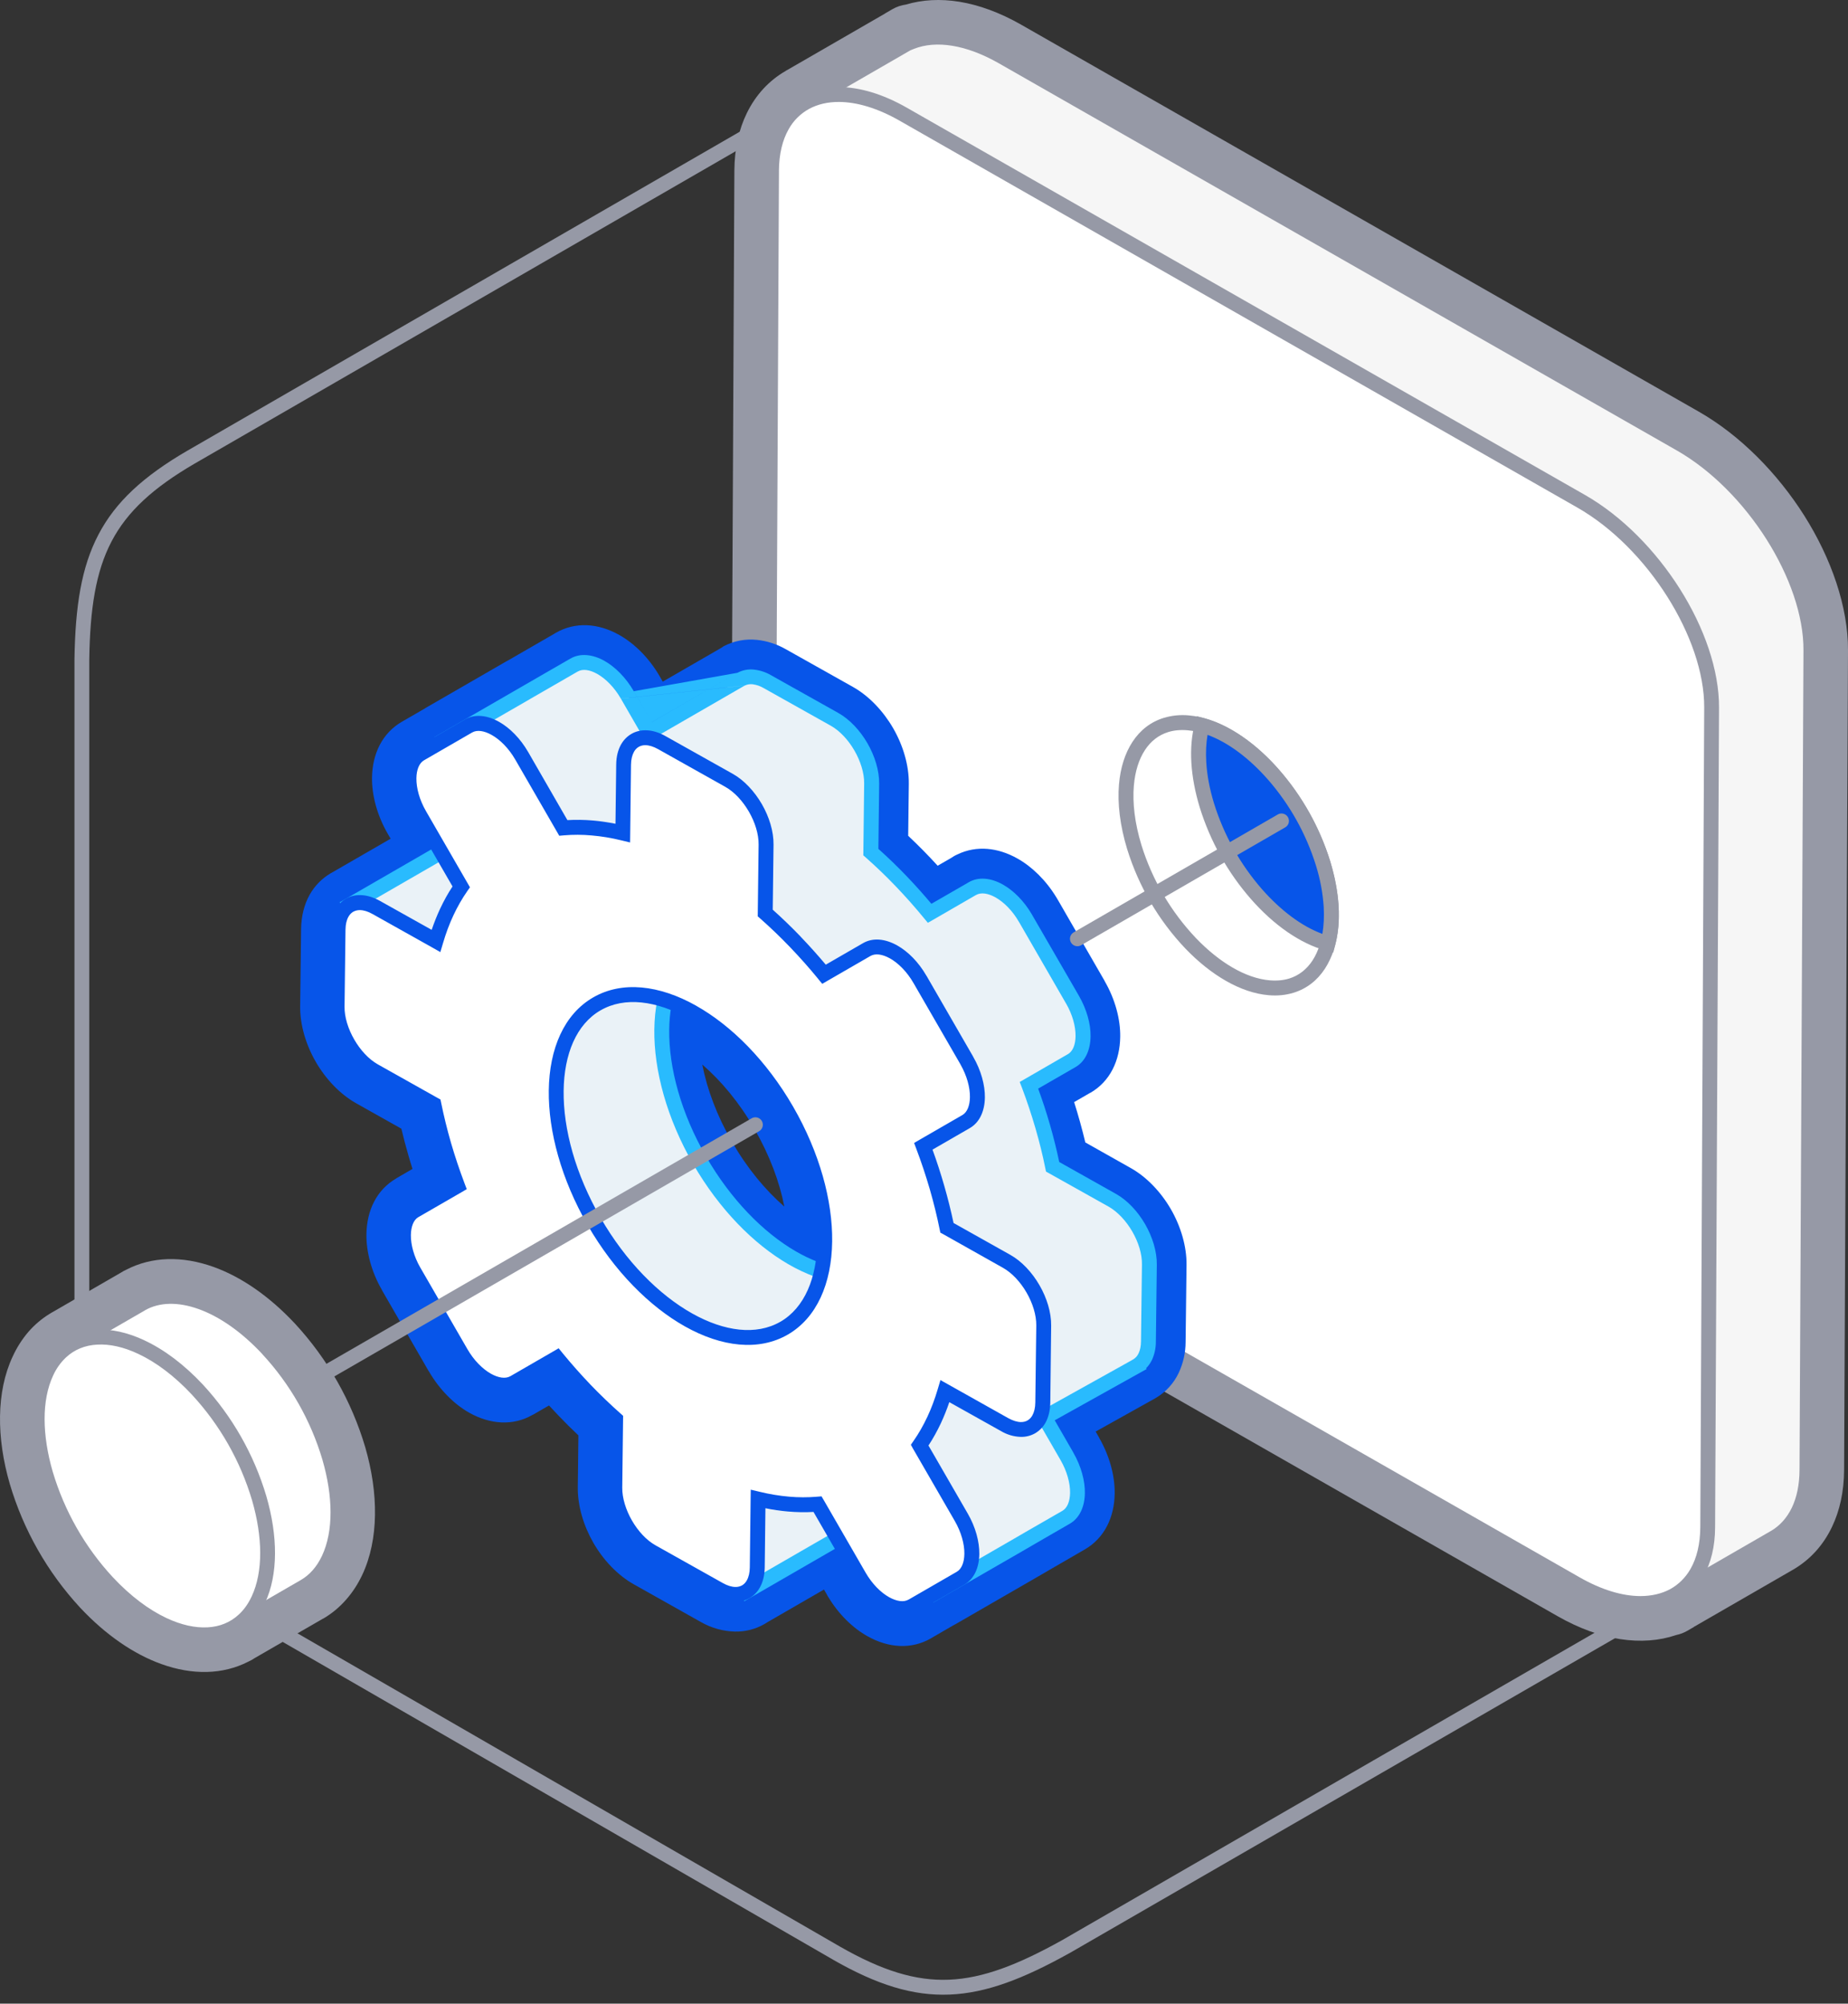 <svg width="95" height="103" viewBox="0 0 95 103" fill="none" xmlns="http://www.w3.org/2000/svg">
<rect x="0" y="0" width="95" height="103" fill="#333333" stroke="none"/>
<path fill-rule="evenodd" clip-rule="evenodd" d="M41.382 5.276L46.421 2.367L46.457 2.347L46.832 2.129L46.85 2.157C48.069 1.673 49.724 1.888 51.538 2.924L86.385 22.822C90.093 24.938 93.111 29.71 93.094 33.428L92.893 75.563C92.884 77.242 92.258 78.428 91.231 79.034L91.225 79.037L91.216 79.04L86.115 81.987L85.781 82.179L85.768 82.161C84.541 82.679 82.857 82.478 81.011 81.421L46.165 61.52C42.457 59.406 39.44 54.632 39.457 50.915L39.658 8.781C39.667 7.068 40.319 5.868 41.382 5.276Z" fill="white"/>
<path fill-rule="evenodd" clip-rule="evenodd" d="M40.393 3.641L40.402 3.636C40.436 3.615 40.471 3.597 40.506 3.578L45.47 0.712L45.497 0.695V0.692L45.872 0.474C46.095 0.347 46.334 0.266 46.575 0.234C47.411 -0.016 48.339 -0.069 49.324 0.091C50.321 0.255 51.388 0.639 52.479 1.26L87.327 21.16C89.459 22.376 91.378 24.334 92.752 26.506C94.147 28.716 95.011 31.205 95 33.435L94.799 75.57C94.793 76.684 94.574 77.664 94.178 78.49C93.724 79.444 93.046 80.179 92.195 80.68L92.189 80.683L92.179 80.69C92.158 80.701 92.137 80.712 92.115 80.726L87.07 83.636L87.074 83.639L86.739 83.834C86.556 83.939 86.363 84.01 86.166 84.051C85.303 84.346 84.329 84.421 83.287 84.261C82.267 84.103 81.177 83.713 80.072 83.083L45.222 63.186C43.092 61.97 41.172 60.013 39.797 57.839C38.4 55.629 37.538 53.142 37.551 50.91L37.752 8.778C37.757 7.639 37.985 6.643 38.396 5.807C38.861 4.861 39.544 4.133 40.396 3.643L40.393 3.641ZM47.37 4.022L42.42 6.881C42.384 6.905 42.347 6.927 42.311 6.949C42.108 7.061 41.942 7.241 41.822 7.483C41.661 7.812 41.57 8.25 41.568 8.789L41.366 50.924C41.359 52.409 41.996 54.166 43.031 55.801C44.088 57.474 45.533 58.963 47.108 59.86L81.955 79.758C82.66 80.16 83.304 80.397 83.87 80.486C84.332 80.557 84.723 80.525 85.02 80.397L85.022 80.4L85.061 80.382L85.159 80.327L85.161 80.33L85.165 80.326L90.206 77.415L90.251 77.387H90.259L90.268 77.378C90.477 77.251 90.641 77.063 90.739 76.839C90.896 76.514 90.983 76.084 90.986 75.552L91.187 33.417C91.196 31.932 90.556 30.175 89.523 28.538C88.466 26.867 87.02 25.378 85.447 24.479L50.594 4.586C49.907 4.193 49.273 3.956 48.711 3.864C48.278 3.794 47.911 3.81 47.621 3.907C47.576 3.928 47.53 3.947 47.483 3.962L47.417 4.001V3.998L47.41 4.002L47.374 4.021L47.37 4.022Z" fill="#9699A6"/>
<path fill-rule="evenodd" clip-rule="evenodd" d="M44.566 47.967L44.742 11.092L41.383 5.276L46.421 2.367L46.458 2.347L46.832 2.129L46.85 2.157C48.069 1.673 49.724 1.888 51.537 2.924L86.387 22.822C90.095 24.938 93.113 29.71 93.096 33.428L92.895 75.563C92.886 77.242 92.26 78.428 91.233 79.034L91.228 79.037L91.218 79.04L85.784 82.178L82.427 76.361L51.273 58.574C47.565 56.459 44.548 51.685 44.566 47.968V47.967Z" fill="#F6F6F6"/>
<path fill-rule="evenodd" clip-rule="evenodd" d="M44.181 47.966L44.357 11.194L41.051 5.468L40.859 5.136L41.192 4.947L46.23 2.039L46.267 2.018L46.641 1.8L46.975 1.609L47.025 1.697C47.637 1.516 48.331 1.481 49.08 1.603C49.904 1.738 50.799 2.063 51.728 2.593L86.573 22.488C88.482 23.578 90.212 25.348 91.459 27.321C92.712 29.3 93.484 31.497 93.475 33.429L93.272 75.564C93.269 76.446 93.102 77.208 92.803 77.831C92.576 78.317 92.242 78.746 91.826 79.084L91.853 79.11L91.426 79.361L91.419 79.367L91.414 79.369L91.405 79.373L85.971 82.51L85.642 82.702L85.45 82.37L82.144 76.644L51.081 58.908C49.173 57.819 47.443 56.047 46.196 54.077C44.944 52.095 44.172 49.9 44.181 47.967V47.966ZM45.122 11.094L44.945 47.969C44.936 49.754 45.664 51.802 46.845 53.668C48.028 55.54 49.661 57.216 51.461 58.242L82.612 76.028L82.751 76.171L85.918 81.656L91.023 78.709H91.025L91.034 78.703H91.037C91.494 78.434 91.859 78.031 92.115 77.501C92.365 76.977 92.505 76.326 92.508 75.561L92.711 33.427C92.72 31.644 91.992 29.595 90.813 27.729C89.629 25.857 87.994 24.181 86.197 23.155L51.348 3.254C50.499 2.77 49.691 2.473 48.955 2.353C48.212 2.232 47.546 2.289 46.988 2.511L46.806 2.584L46.647 2.675L46.61 2.695V2.697L41.903 5.414L45.069 10.897L45.124 11.092L45.122 11.094Z" fill="#9699A6"/>
<path fill-rule="evenodd" clip-rule="evenodd" d="M39.457 50.916L39.658 8.781C39.676 5.064 42.724 3.754 46.432 5.871L81.28 25.768C84.988 27.885 88.005 32.658 87.988 36.376L87.787 78.51C87.769 82.225 84.721 83.536 81.013 81.421L46.165 61.52C42.457 59.406 39.44 54.633 39.457 50.916Z" fill="white"/>
<path fill-rule="evenodd" clip-rule="evenodd" d="M39.078 50.914L39.279 8.78C39.285 7.775 39.498 6.929 39.882 6.259C40.196 5.696 40.663 5.232 41.23 4.923C41.781 4.625 42.424 4.473 43.139 4.476C44.18 4.481 45.371 4.824 46.623 5.54L81.469 25.438C83.378 26.526 85.107 28.296 86.355 30.269C87.608 32.249 88.379 34.445 88.37 36.379L88.168 78.511C88.165 79.515 87.949 80.362 87.569 81.029C87.256 81.594 86.788 82.057 86.221 82.366C85.669 82.663 85.024 82.817 84.312 82.815C83.271 82.808 82.079 82.468 80.827 81.75L45.981 61.855C44.073 60.768 42.343 58.996 41.096 57.024C39.844 55.045 39.071 52.848 39.08 50.914H39.078ZM40.044 8.783L39.843 50.917C39.834 52.699 40.561 54.747 41.74 56.613C42.925 58.485 44.558 60.161 46.357 61.188L81.205 81.085C82.34 81.734 83.401 82.044 84.316 82.049C84.896 82.049 85.415 81.93 85.856 81.693C86.288 81.455 86.645 81.105 86.905 80.651C87.224 80.093 87.402 79.373 87.407 78.505L87.608 36.371C87.617 34.587 86.889 32.537 85.71 30.672C84.526 28.8 82.892 27.125 81.094 26.097L46.245 6.204C45.109 5.556 44.047 5.245 43.134 5.241C42.554 5.237 42.033 5.36 41.594 5.597C41.154 5.838 40.79 6.198 40.546 6.636C40.226 7.196 40.047 7.915 40.043 8.783L40.044 8.783Z" fill="#9699A6"/>
<path fill-rule="evenodd" clip-rule="evenodd" d="M83.602 83.879L71.001 91.153L54.995 100.395L54.988 100.398C52.611 101.722 50.714 102.454 48.827 102.533C46.931 102.613 45.079 102.033 42.807 100.731V100.729L26.22 91.153L10.211 81.91L10.207 81.908C7.871 80.513 6.288 79.234 5.277 77.643C4.26 76.041 3.836 74.147 3.828 71.524V33.883C3.871 31.163 4.184 29.152 5.061 27.481C5.94 25.799 7.369 24.486 9.633 23.167H9.635L26.219 13.59L38.238 6.65L38.62 7.312L26.601 14.252L10.013 23.828C7.878 25.07 6.54 26.292 5.734 27.834C4.921 29.387 4.629 31.292 4.589 33.895V71.526C4.598 73.992 4.988 75.76 5.922 77.234C6.859 78.71 8.362 79.919 10.592 81.25L26.598 90.492L43.182 100.068C45.328 101.295 47.054 101.842 48.793 101.769C50.541 101.696 52.337 100.998 54.607 99.733L70.613 90.49L83.216 83.217L83.6 83.881L83.602 83.879Z" fill="#9699A6"/>
<path fill-rule="evenodd" clip-rule="evenodd" d="M38.105 34.908L38.041 34.944L33.359 37.648L32.249 35.726C31.507 34.44 30.274 33.749 29.511 34.189L28.275 34.903L27.038 35.616L22.846 38.036L26.509 44.491L24.772 43.515C24.239 43.217 23.753 43.196 23.397 43.4L17.969 46.533L25.019 60.268L31.016 69.958L38.397 81.787L43.772 78.687C44.128 78.481 44.353 78.047 44.36 77.436L44.402 73.922L48.141 81.843L52.333 79.425L53.04 79.016L54.805 77.996C55.569 77.558 55.587 76.142 54.843 74.857L53.693 72.863L58.432 70.221C58.795 70.017 59.026 69.582 59.032 68.965L59.081 65.007C59.099 63.786 58.237 62.298 57.172 61.701L54.107 59.98C53.814 58.553 53.408 57.152 52.893 55.789L55.089 54.52C55.851 54.082 55.868 52.666 55.126 51.381L52.72 47.213C51.977 45.927 50.746 45.236 49.98 45.677L47.785 46.946C46.864 45.817 45.853 44.764 44.762 43.797L44.806 40.281C44.821 39.06 43.962 37.573 42.897 36.975L39.448 35.038C38.927 34.75 38.455 34.721 38.102 34.906L38.105 34.908ZM36.108 48.472L45.752 63.746L45.554 65.237C42.812 66.614 38.573 64.169 35.974 59.664C33.316 55.059 33.375 50.05 36.108 48.472Z" fill="#F6F6F6"/>
<path fill-rule="evenodd" clip-rule="evenodd" d="M37.157 33.247L37.188 33.229V33.232L37.215 33.214C37.739 32.941 38.331 32.83 38.918 32.894C39.435 32.949 39.935 33.111 40.387 33.369L43.837 35.307C44.675 35.776 45.408 36.558 45.916 37.437C46.423 38.316 46.732 39.342 46.719 40.305L46.687 42.965C47.212 43.459 47.718 43.972 48.203 44.504L48.879 44.114C48.989 44.037 49.11 43.968 49.239 43.913C50.202 43.454 51.294 43.566 52.298 44.13C53.041 44.545 53.762 45.241 54.301 46.125L54.319 46.153V46.154L54.378 46.255L54.381 46.258L56.786 50.426H56.782L56.786 50.433C57.332 51.377 57.599 52.402 57.587 53.292C57.572 54.534 57.057 55.597 56.053 56.178L56.051 56.174L56.044 56.178L55.218 56.655C55.434 57.339 55.626 58.031 55.793 58.728L58.113 60.036C58.95 60.502 59.684 61.283 60.193 62.164C60.699 63.042 61.008 64.07 60.996 65.033L60.948 68.99C60.947 69.533 60.828 70.07 60.599 70.563C60.345 71.108 59.932 71.562 59.413 71.866L59.365 71.894L56.324 73.591L56.502 73.901L56.499 73.903L56.502 73.908C57.047 74.853 57.313 75.878 57.303 76.769C57.287 78.008 56.772 79.07 55.76 79.655L54.101 80.614C54.069 80.636 54.035 80.655 54.001 80.673L53.294 81.084L49.135 83.484C49.089 83.511 49.04 83.539 48.99 83.562L47.864 84.215L47.865 84.216C46.852 84.804 45.674 84.719 44.593 84.111C43.844 83.693 43.115 82.988 42.575 82.089V82.092L42.557 82.06L42.515 81.987H42.516L42.514 81.98L42.358 81.712L39.47 83.38C39.449 83.393 39.429 83.404 39.409 83.419C39.374 83.441 39.339 83.463 39.303 83.483C38.841 83.749 38.314 83.884 37.781 83.873C37.167 83.857 36.567 83.689 36.034 83.384L32.584 81.445C31.747 80.975 31.013 80.194 30.506 79.315C29.999 78.435 29.69 77.41 29.703 76.447L29.734 73.787C29.389 73.462 29.052 73.129 28.725 72.785C28.555 72.609 28.388 72.431 28.223 72.25L27.395 72.728H27.386C26.376 73.312 25.201 73.227 24.122 72.623C23.351 72.187 22.597 71.444 22.046 70.493L22.043 70.495L19.698 66.431L19.689 66.415L19.637 66.326L19.639 66.324L19.637 66.318C19.091 65.375 18.826 64.347 18.837 63.457C18.852 62.22 19.366 61.158 20.373 60.578L20.371 60.574L21.205 60.09C21.131 59.857 21.06 59.624 20.993 59.387C20.861 58.935 20.741 58.479 20.633 58.021L18.311 56.716C17.475 56.247 16.741 55.465 16.234 54.587C15.727 53.707 15.417 52.68 15.43 51.717L15.478 47.76C15.487 47.082 15.644 46.487 15.916 46C16.175 45.539 16.537 45.169 16.983 44.902L16.996 44.893L17.017 44.881V44.88C17.058 44.856 17.099 44.834 17.145 44.81L20.081 43.115L19.923 42.843C19.38 41.899 19.114 40.874 19.124 39.983C19.14 38.744 19.656 37.681 20.668 37.097L21.8 36.445C21.83 36.423 21.864 36.404 21.897 36.383L26.089 33.963L26.091 33.967L26.096 33.963L27.334 33.249L28.467 32.595L28.564 32.535C29.577 31.951 30.754 32.033 31.833 32.641C32.612 33.077 33.366 33.821 33.912 34.764L33.914 34.769L34.07 35.04L37.001 33.349C37.054 33.314 37.107 33.281 37.162 33.25L37.157 33.247ZM27.654 68.157L24.293 62.723L22.666 63.663C22.693 63.852 22.766 64.072 22.885 64.303V64.3L22.945 64.405L25.351 68.571V68.579C25.504 68.843 25.684 69.053 25.862 69.191L27.655 68.156L27.654 68.157ZM40.887 51.296C40.184 50.438 39.428 49.627 38.622 48.865L46.038 60.609C45.926 60.279 45.807 59.943 45.678 59.6L45.106 58.081L46.509 57.268L48.328 56.22C48.301 56.029 48.228 55.812 48.109 55.581L48.049 55.477L45.643 51.31V51.303C45.514 51.068 45.34 50.861 45.132 50.693L43.321 51.738L41.915 52.548L40.887 51.294V51.296ZM37.429 47.089L37.431 46.912L37.473 43.396C37.476 43.138 37.364 42.812 37.178 42.49C36.993 42.173 36.765 41.91 36.536 41.783L33.957 40.335L33.926 42.847L33.896 45.246L31.567 44.682C31.145 44.581 30.716 44.511 30.283 44.475C29.895 44.44 29.505 44.439 29.117 44.471L28.423 44.531C28.416 44.856 28.327 45.175 28.163 45.456C27.998 45.737 27.765 45.972 27.485 46.138C27.205 46.303 26.887 46.395 26.561 46.403C26.235 46.412 25.913 46.337 25.625 46.185L25.278 46.685C25.055 47.004 24.862 47.341 24.699 47.693C24.517 48.087 24.366 48.494 24.246 48.911L23.567 51.216L22.094 50.389L26.679 59.319L27.446 60.561C26.921 58.99 26.668 57.447 26.685 56.046C26.719 53.352 27.735 51.109 29.73 49.955L29.727 49.953C30.709 49.386 31.8 49.156 32.933 49.225C33.442 48.211 34.184 47.383 35.165 46.818C35.521 46.613 35.934 46.529 36.342 46.577C36.75 46.626 37.132 46.805 37.43 47.089H37.429ZM37.077 76.057L37.095 74.636L39.424 75.2C39.837 75.297 40.264 75.368 40.707 75.407C41.109 75.444 41.499 75.444 41.876 75.411L42.477 75.359L42.495 73.9C42.502 73.393 42.709 72.91 43.071 72.556C43.434 72.202 43.922 72.006 44.429 72.011C45.063 72.021 45.623 72.335 45.963 72.817C46.082 72.616 46.193 72.409 46.296 72.187C46.47 71.822 46.621 71.413 46.75 70.972L47.428 68.667L49.521 69.841L51.716 71.074L51.752 68.121C51.754 67.862 51.643 67.535 51.456 67.214C51.274 66.896 51.045 66.634 50.817 66.506L47.751 64.786L47.565 64.68L47.457 65.484C47.366 66.173 46.918 66.729 46.325 66.99C45.443 67.409 44.485 67.579 43.494 67.52C42.988 68.532 42.246 69.359 41.268 69.926L41.271 69.929C39.273 71.084 36.819 70.843 34.467 69.523C33.51 68.984 32.558 68.258 31.661 67.368L32.64 68.95L32.643 68.948L37.08 76.054L37.077 76.057ZM42.271 47.1C42.439 47.273 42.606 47.454 42.773 47.637L43.601 47.159H43.611C44.058 46.899 44.566 46.762 45.084 46.764L44.944 46.616C44.483 46.135 44.003 45.672 43.505 45.23C43.298 45.048 43.133 44.823 43.022 44.571C42.911 44.319 42.856 44.046 42.861 43.771L42.905 40.261C42.907 40.004 42.795 39.677 42.61 39.355C42.425 39.037 42.197 38.775 41.968 38.648L38.663 36.794L37.092 37.7L38.412 38.441C39.248 38.909 39.983 39.692 40.489 40.569C40.996 41.448 41.305 42.475 41.293 43.437L41.261 46.097C41.608 46.424 41.946 46.756 42.271 47.098V47.1ZM48.501 48.721C48.661 48.931 48.812 49.155 48.949 49.393H48.952L51.299 53.457L51.308 53.475L51.36 53.562L51.358 53.564L51.36 53.569C51.497 53.807 51.616 54.047 51.718 54.291C51.819 54.211 51.928 54.14 52.047 54.081L53.759 53.094C53.714 52.829 53.62 52.574 53.482 52.344L53.479 52.346L51.132 48.282C51.091 48.221 51.053 48.157 51.02 48.09C50.898 47.888 50.742 47.708 50.558 47.559L48.744 48.609C48.666 48.652 48.585 48.691 48.504 48.724L48.501 48.721ZM51.703 58.223C51.445 58.675 51.072 59.049 50.622 59.308V59.312L49.791 59.793C49.864 60.025 49.933 60.259 50.001 60.496C50.133 60.949 50.253 61.406 50.36 61.862L52.685 63.165C53.517 63.634 54.252 64.416 54.761 65.296C55.266 66.176 55.576 67.201 55.564 68.167L55.546 69.641L57.126 68.761L57.173 64.984C57.177 64.728 57.064 64.4 56.879 64.08C56.695 63.76 56.468 63.5 56.238 63.372L53.173 61.65C52.625 61.343 52.287 60.804 52.21 60.225C52.082 59.619 51.932 59.017 51.76 58.422C51.741 58.356 51.72 58.287 51.7 58.221L51.703 58.223ZM52.93 75.365C52.775 75.383 52.62 75.397 52.459 75.392C51.887 75.386 51.294 75.228 50.715 74.903L49.539 74.245L49.503 74.316L51.075 77.044C51.207 77.271 51.324 77.505 51.425 77.746L52.087 77.364C52.122 77.346 52.159 77.325 52.194 77.308L53.475 76.568C53.43 76.303 53.336 76.049 53.197 75.819H53.193L52.931 75.367L52.93 75.365ZM28.04 37.246C28.197 37.452 28.345 37.675 28.479 37.909L30.045 40.621L30.134 40.624L30.151 39.284C30.16 38.606 30.315 38.012 30.589 37.524C30.669 37.384 30.757 37.252 30.854 37.129L30.662 36.795C30.619 36.729 30.58 36.66 30.544 36.59C30.421 36.389 30.266 36.21 30.084 36.06L29.231 36.553L28.042 37.242L28.04 37.246ZM38.789 58.036C38.015 56.693 37.082 55.57 36.102 54.724C36.348 55.993 36.856 57.36 37.633 58.705C38.41 60.051 39.341 61.178 40.32 62.024C40.073 60.755 39.564 59.388 38.788 58.042V58.036H38.789ZM32.114 53.083C31.948 53.118 31.79 53.178 31.643 53.262H31.636C30.9 53.686 30.522 54.736 30.505 56.093C30.484 57.788 31.049 59.84 32.204 61.84V61.849C33.353 63.84 34.849 65.35 36.336 66.185C37.516 66.849 38.615 67.046 39.35 66.623H39.358C39.501 66.541 39.631 66.433 39.746 66.306C37.749 65.147 35.792 63.167 34.322 60.626C32.859 58.087 32.124 55.398 32.116 53.085L32.114 53.083Z" fill="#0755E9"/>
<path fill-rule="evenodd" clip-rule="evenodd" d="M42.363 50.083C41.442 48.954 40.431 47.901 39.34 46.935L39.383 43.419C39.398 42.195 38.538 40.709 37.474 40.113L34.024 38.174C32.959 37.577 32.076 38.086 32.061 39.307L32.019 42.823C30.964 42.567 29.936 42.476 28.959 42.558L26.822 38.859C26.082 37.571 24.849 36.88 24.086 37.321L21.613 38.749C20.85 39.19 20.833 40.602 21.575 41.888L23.712 45.589C23.151 46.392 22.718 47.328 22.412 48.368L19.347 46.646C18.283 46.048 17.4 46.558 17.384 47.779L17.336 51.737C17.322 52.957 18.181 54.444 19.245 55.043L22.311 56.763C22.587 58.129 22.992 59.539 23.525 60.953L21.328 62.222C20.564 62.664 20.547 64.076 21.29 65.362L23.696 69.531C24.439 70.817 25.669 71.507 26.434 71.067L28.63 69.797C29.552 70.926 30.563 71.979 31.653 72.947L31.611 76.463C31.597 77.683 32.456 79.17 33.52 79.769L36.97 81.703C38.035 82.303 38.918 81.794 38.934 80.573L38.976 77.057C40.029 77.313 41.055 77.404 42.032 77.322L44.169 81.022C44.911 82.306 46.142 82.999 46.906 82.558L49.381 81.131C50.145 80.689 50.161 79.277 49.42 77.99L47.283 74.289C47.843 73.485 48.276 72.55 48.582 71.51L51.647 73.232C52.714 73.826 53.598 73.317 53.611 72.097L53.66 68.141C53.675 66.92 52.816 65.432 51.751 64.835L48.685 63.113C48.391 61.686 47.985 60.285 47.47 58.922L49.666 57.654C50.434 57.212 50.448 55.8 49.706 54.514L47.299 50.345C46.558 49.059 45.327 48.368 44.562 48.808L42.367 50.078L42.363 50.083ZM40.445 57.084C43.103 61.69 43.042 66.701 40.31 68.277C37.577 69.857 33.208 67.4 30.55 62.799C27.892 58.196 27.956 53.184 30.687 51.607C33.42 50.029 37.789 52.482 40.447 57.084H40.445ZM58.314 43.554C57.166 39.793 58.405 36.931 61.085 37.16C63.763 37.388 66.866 40.623 68.015 44.383C69.165 48.144 67.925 51.006 65.246 50.778C62.567 50.55 59.465 47.314 58.314 43.554Z" fill="white"/>
<path fill-rule="evenodd" clip-rule="evenodd" d="M57.947 43.663C57.573 42.437 57.44 41.298 57.524 40.319C57.597 39.462 57.835 38.721 58.216 38.138C58.61 37.535 59.156 37.106 59.835 36.901C60.249 36.778 60.683 36.735 61.113 36.776C62.547 36.898 64.082 37.809 65.397 39.18C66.767 40.626 67.787 42.367 68.378 44.27C68.753 45.499 68.883 46.638 68.8 47.617C68.727 48.475 68.49 49.215 68.11 49.798C67.717 50.401 67.169 50.828 66.493 51.035C66.101 51.154 65.674 51.2 65.215 51.159C63.778 51.038 62.247 50.127 60.932 48.756C59.56 47.31 58.54 45.569 57.949 43.666L57.947 43.663ZM58.288 40.382C58.213 41.273 58.333 42.314 58.678 43.443C59.233 45.23 60.192 46.865 61.479 48.223C62.672 49.468 64.032 50.29 65.274 50.395C65.642 50.426 65.977 50.393 66.27 50.304C66.767 50.151 67.172 49.832 67.47 49.378C67.78 48.903 67.974 48.282 68.036 47.554C68.113 46.663 67.993 45.621 67.647 44.493C67.093 42.705 66.134 41.069 64.846 39.711C63.652 38.469 62.294 37.647 61.05 37.541C60.685 37.509 60.352 37.541 60.058 37.632C59.561 37.784 59.154 38.104 58.858 38.558C58.546 39.033 58.351 39.654 58.289 40.382H58.288Z" fill="#9699A6"/>
<path fill-rule="evenodd" clip-rule="evenodd" d="M61.788 37.285C64.282 37.954 66.961 40.947 68.01 44.381C68.494 45.968 68.555 47.395 68.259 48.498C65.766 47.831 63.084 44.836 62.038 41.402C61.554 39.816 61.493 38.388 61.788 37.287V37.285Z" fill="#0755E9"/>
<path fill-rule="evenodd" clip-rule="evenodd" d="M61.89 36.915C63.221 37.272 64.59 38.239 65.756 39.571C66.948 40.938 67.843 42.539 68.382 44.271C68.629 45.08 68.77 45.851 68.814 46.561C68.86 47.31 68.796 47.997 68.635 48.598L68.538 48.968L68.168 48.867C66.838 48.511 65.468 47.543 64.303 46.212C63.109 44.846 62.215 43.245 61.677 41.513C61.431 40.703 61.289 39.933 61.245 39.222C61.199 38.473 61.263 37.788 61.423 37.187L61.52 36.817L61.89 36.915ZM65.181 40.075C64.227 38.987 63.14 38.166 62.076 37.776C62.003 38.204 61.979 38.672 62.01 39.179C62.048 39.833 62.178 40.545 62.407 41.292C62.913 42.921 63.753 44.425 64.874 45.71C65.83 46.797 66.916 47.619 67.979 48.008C68.052 47.582 68.077 47.113 68.047 46.607C67.998 45.889 67.864 45.179 67.649 44.492C67.143 42.863 66.302 41.358 65.18 40.073L65.181 40.075Z" fill="#9699A6"/>
<path fill-rule="evenodd" clip-rule="evenodd" d="M13.77 69.351C11.483 66.898 8.925 66.079 7.267 67.025H7.265L7.236 67.043L7.227 67.048L3.616 69.132L3.607 69.138L3.604 69.143C3.1 69.441 2.68 69.909 2.38 70.545C1.1 73.279 2.502 78.11 5.511 81.334C7.789 83.776 10.333 84.598 11.992 83.672L15.655 81.56C16.17 81.259 16.595 80.788 16.899 80.141C18.18 77.41 16.778 72.581 13.77 69.355V69.351Z" fill="white"/>
<path fill-rule="evenodd" clip-rule="evenodd" d="M12.367 70.653C11.459 69.68 10.531 69.036 9.687 68.735C9.075 68.516 8.561 68.495 8.221 68.68L8.191 68.698L8.182 68.702L8.183 68.704L8.174 68.709C8.147 68.726 8.12 68.739 8.092 68.755L4.674 70.726C4.625 70.759 4.575 70.79 4.523 70.817C4.459 70.864 4.4 70.92 4.35 70.981C4.252 71.093 4.17 71.217 4.107 71.351C3.67 72.283 3.726 73.693 4.167 75.218C4.699 77.01 5.637 78.655 6.907 80.025C7.817 81.003 8.739 81.645 9.571 81.947C10.192 82.169 10.712 82.189 11.057 81.996C11.078 81.984 11.099 81.974 11.121 81.964L14.537 79.992C14.552 79.979 14.569 79.968 14.586 79.959C14.64 79.921 14.695 79.888 14.754 79.858C14.815 79.817 14.87 79.765 14.922 79.709C15.014 79.603 15.094 79.476 15.165 79.325C15.601 78.394 15.545 76.984 15.103 75.459C14.572 73.666 13.635 72.02 12.365 70.648L12.367 70.653ZM10.975 65.127C12.366 65.624 13.822 66.605 15.167 68.046C16.841 69.858 18.076 72.031 18.776 74.396C19.466 76.773 19.471 79.145 18.628 80.946C18.4 81.433 18.12 81.859 17.8 82.223C17.461 82.614 17.06 82.947 16.613 83.209L16.61 83.206L16.605 83.208L13.082 85.242C13.037 85.272 12.991 85.3 12.943 85.33C12.883 85.364 12.822 85.394 12.761 85.421C11.455 86.088 9.897 86.122 8.288 85.54C6.893 85.039 5.442 84.06 4.11 82.633C2.437 80.82 1.203 78.647 0.503 76.282C-0.188 73.906 -0.193 71.533 0.651 69.736C0.861 69.276 1.133 68.848 1.461 68.464C1.773 68.106 2.136 67.797 2.539 67.547C2.575 67.524 2.615 67.496 2.656 67.474L2.665 67.468V67.472L6.181 65.442L6.213 65.423C6.301 65.364 6.393 65.316 6.487 65.273C7.796 64.592 9.36 64.548 10.975 65.127V65.127ZM65.659 41.885C65.703 41.855 65.752 41.834 65.804 41.824C65.856 41.814 65.909 41.815 65.96 41.826C66.012 41.838 66.061 41.86 66.103 41.891C66.146 41.922 66.182 41.962 66.208 42.007C66.235 42.053 66.252 42.103 66.258 42.156C66.264 42.208 66.26 42.261 66.245 42.312C66.229 42.362 66.204 42.409 66.169 42.449C66.135 42.489 66.093 42.522 66.046 42.545L55.607 48.573C55.564 48.603 55.514 48.624 55.462 48.635C55.41 48.645 55.356 48.645 55.305 48.633C55.253 48.622 55.204 48.599 55.161 48.568C55.118 48.537 55.082 48.497 55.056 48.451C55.029 48.405 55.012 48.354 55.006 48.301C55 48.248 55.005 48.195 55.021 48.144C55.037 48.094 55.063 48.047 55.098 48.007C55.133 47.967 55.176 47.934 55.224 47.912L65.662 41.884L65.659 41.885Z" fill="#9699A6"/>
<path fill-rule="evenodd" clip-rule="evenodd" d="M38.105 34.908L38.041 34.944L33.359 37.648L32.249 35.726C31.507 34.44 30.274 33.749 29.511 34.189L28.275 34.903L27.038 35.616L22.846 38.036L26.509 44.491L24.772 43.515C24.239 43.217 23.753 43.196 23.397 43.4L17.969 46.533L25.019 60.268L31.016 69.958L38.397 81.787L43.772 78.687C44.128 78.481 44.353 78.047 44.36 77.436L44.402 73.922L48.141 81.843L52.333 79.425L53.04 79.016L54.805 77.996C55.569 77.558 55.587 76.142 54.843 74.857L53.693 72.863L58.432 70.221C58.795 70.017 59.026 69.582 59.032 68.965L59.081 65.007C59.099 63.786 58.237 62.298 57.172 61.701L54.107 59.98C53.814 58.553 53.408 57.152 52.893 55.789L55.089 54.52C55.851 54.082 55.868 52.666 55.126 51.381L52.72 47.213C51.977 45.927 50.746 45.236 49.98 45.677L47.785 46.946C46.864 45.817 45.853 44.764 44.762 43.797L44.806 40.281C44.821 39.06 43.962 37.573 42.897 36.975L39.448 35.038C38.927 34.75 38.455 34.721 38.102 34.906L38.105 34.908ZM36.108 48.472L45.752 63.746L45.554 65.237C42.812 66.614 38.573 64.169 35.974 59.664C33.316 55.059 33.375 50.05 36.108 48.472Z" fill="#EAF2F7"/>
<path fill-rule="evenodd" clip-rule="evenodd" d="M38.292 35.242L38.289 35.245L38.257 35.26L38.239 35.271L38.231 35.273L33.548 37.976L33.217 38.168L33.026 37.837L31.916 35.913L38.289 35.237L38.292 35.242ZM37.891 34.59L32.581 35.533C32.173 34.83 31.627 34.286 31.074 33.974C30.462 33.631 29.827 33.563 29.32 33.857L28.084 34.57L26.846 35.285L22.655 37.705L22.326 37.895L22.514 38.227L25.498 43.485L24.959 43.184C24.648 43.01 24.347 42.913 24.064 42.889C23.747 42.861 23.456 42.925 23.205 43.069L17.777 46.204L17.461 46.386L17.625 46.71L24.676 60.443L24.692 60.471L30.688 70.164L38.069 81.994L38.264 82.309L38.584 82.126L43.959 79.021C44.209 78.877 44.411 78.656 44.546 78.369C44.665 78.113 44.735 77.803 44.738 77.446L44.762 75.59L47.791 82.01L47.969 82.387L48.33 82.177L52.522 79.76L53.23 79.349H53.228L54.994 78.329C55.502 78.035 55.761 77.453 55.77 76.75C55.778 76.119 55.578 75.371 55.174 74.67V74.666L54.22 73.012L58.621 70.558L58.941 70.38L58.919 70.334C59.038 70.215 59.141 70.069 59.221 69.905C59.353 69.611 59.421 69.293 59.42 68.971L59.468 65.015C59.477 64.334 59.246 63.589 58.869 62.933C58.491 62.277 57.959 61.705 57.365 61.371L54.452 59.734C54.182 58.452 53.82 57.191 53.368 55.962L55.286 54.857C55.795 54.565 56.053 53.978 56.063 53.277C56.072 52.645 55.871 51.9 55.467 51.195L53.058 47.03L53.047 47.009C52.642 46.315 52.101 45.779 51.554 45.471C50.942 45.127 50.307 45.06 49.798 45.353V45.355L47.88 46.461C47.469 45.97 47.041 45.493 46.597 45.03C46.134 44.547 45.653 44.082 45.155 43.636L45.195 40.293C45.204 39.614 44.972 38.867 44.595 38.211C44.216 37.555 43.685 36.982 43.092 36.649L39.641 34.713C39.374 34.557 39.078 34.458 38.77 34.423C38.482 34.389 38.19 34.442 37.932 34.575L37.922 34.578L37.888 34.593L37.891 34.59ZM37.879 34.599L37.89 34.59L37.879 34.599ZM37.848 34.617L37.879 34.599L37.848 34.617ZM33.501 37.126L37.848 34.614L33.501 37.123V37.126ZM32.581 35.531L33.5 37.124L32.579 35.531L32.581 35.531ZM31.917 35.915C31.581 35.333 31.139 34.889 30.7 34.642C30.32 34.43 29.96 34.372 29.704 34.519H29.701L28.465 35.233L27.229 35.945V35.947L23.366 38.175L26.841 44.3L26.32 44.822L24.585 43.847C24.407 43.741 24.207 43.673 24.001 43.649C23.858 43.633 23.713 43.66 23.586 43.728L18.472 46.68L25.349 60.075L31.338 69.756L38.525 81.272L43.58 78.355C43.702 78.28 43.798 78.169 43.854 78.037C43.931 77.876 43.973 77.674 43.976 77.434L44.018 73.917L44.746 73.758L48.308 81.305L52.14 79.093L52.848 78.682L54.616 77.665C54.872 77.517 55.002 77.171 55.009 76.739C55.014 76.232 54.851 75.629 54.514 75.047L53.363 73.053L53.168 72.715L53.509 72.527L57.931 70.064L58.251 69.883C58.375 69.81 58.474 69.7 58.532 69.568C58.609 69.407 58.653 69.202 58.655 68.956L58.704 65C58.713 64.459 58.521 63.852 58.207 63.308C57.893 62.767 57.463 62.298 56.992 62.03L53.924 60.311L53.772 60.226L53.736 60.052C53.6 59.377 53.431 58.692 53.229 57.998C53.025 57.297 52.795 56.605 52.538 55.923L52.42 55.62L52.7 55.459L54.898 54.189C55.154 54.043 55.286 53.698 55.291 53.264C55.297 52.759 55.134 52.156 54.798 51.575H54.796L52.403 47.427L52.39 47.406C52.056 46.823 51.614 46.379 51.176 46.132C50.796 45.92 50.433 45.861 50.177 46.008H50.174L47.978 47.278L47.698 47.438L47.492 47.19C47.03 46.626 46.546 46.081 46.041 45.555C45.539 45.03 45.028 44.542 44.511 44.085L44.38 43.97L44.383 43.795L44.424 40.279C44.431 39.74 44.239 39.132 43.926 38.587C43.613 38.045 43.183 37.575 42.712 37.309L39.26 35.373C39.085 35.269 38.892 35.203 38.691 35.176C38.555 35.16 38.417 35.182 38.292 35.24L31.92 35.916L31.917 35.915ZM36.431 48.267L46.075 63.539L46.132 63.79L45.933 65.283L45.905 65.484L45.724 65.575C44.227 66.326 42.349 66.05 40.51 64.979C38.729 63.942 36.974 62.158 35.64 59.852C34.278 57.491 33.611 55.017 33.637 52.926C33.662 50.767 34.425 49.001 35.918 48.138L36.235 47.955L36.431 48.266V48.267ZM45.354 63.831L45.202 64.978C43.98 65.494 42.437 65.215 40.893 64.317C39.224 63.345 37.569 61.657 36.304 59.467C35.01 57.228 34.379 54.894 34.402 52.934C34.423 51.206 34.955 49.78 35.994 49.002L45.355 63.83L45.354 63.831Z" fill="#29BBFE"/>
<path fill-rule="evenodd" clip-rule="evenodd" d="M42.363 50.083C41.442 48.954 40.431 47.901 39.34 46.935L39.383 43.419C39.398 42.195 38.538 40.709 37.474 40.113L34.024 38.174C32.959 37.577 32.076 38.085 32.061 39.306L32.019 42.822C30.964 42.567 29.936 42.475 28.959 42.557L26.822 38.859C26.082 37.571 24.849 36.88 24.086 37.321L21.613 38.748C20.85 39.189 20.833 40.602 21.575 41.888L23.712 45.589C23.151 46.392 22.718 47.327 22.412 48.368L19.347 46.646C18.283 46.048 17.4 46.558 17.384 47.779L17.336 51.737C17.322 52.957 18.181 54.444 19.245 55.043L22.311 56.762C22.587 58.129 22.992 59.539 23.525 60.952L21.328 62.222C20.564 62.664 20.547 64.076 21.29 65.362L23.696 69.531C24.439 70.817 25.669 71.507 26.434 71.067L28.63 69.797C29.552 70.926 30.563 71.979 31.653 72.946L31.611 76.462C31.597 77.682 32.456 79.17 33.52 79.768L36.97 81.703C38.035 82.302 38.918 81.794 38.934 80.573L38.976 77.057C40.029 77.312 41.055 77.404 42.032 77.322L44.169 81.022C44.911 82.306 46.142 82.998 46.906 82.558L49.381 81.131C50.145 80.689 50.161 79.277 49.42 77.989L47.283 74.289C47.843 73.485 48.276 72.55 48.582 71.51L51.647 73.232C52.714 73.826 53.598 73.317 53.611 72.097L53.66 68.141C53.675 66.92 52.816 65.432 51.751 64.835L48.685 63.113C48.391 61.686 47.985 60.284 47.47 58.921L49.666 57.654C50.434 57.212 50.448 55.8 49.706 54.514L47.299 50.345C46.558 49.059 45.327 48.368 44.562 48.808L42.367 50.077L42.363 50.083ZM40.445 57.084C43.103 61.689 43.042 66.7 40.31 68.277C37.577 69.857 33.208 67.4 30.55 62.799C27.892 58.196 27.956 53.184 30.687 51.607C33.42 50.029 37.789 52.482 40.447 57.084H40.445Z" fill="white"/>
<path fill-rule="evenodd" clip-rule="evenodd" d="M42.065 50.326C41.603 49.762 41.12 49.217 40.615 48.691C40.113 48.167 39.601 47.677 39.085 47.221L38.953 47.105L38.955 46.931L38.998 43.415C39.004 42.876 38.812 42.268 38.499 41.725C38.184 41.182 37.755 40.712 37.282 40.447L33.832 38.511C33.592 38.377 33.372 38.31 33.182 38.308C33.061 38.304 32.941 38.333 32.835 38.392C32.731 38.454 32.647 38.543 32.59 38.65C32.496 38.818 32.441 39.042 32.438 39.313L32.397 42.83L32.391 43.308L31.925 43.196C31.429 43.074 30.924 42.991 30.415 42.947C29.94 42.903 29.463 42.902 28.988 42.942L28.749 42.963L28.627 42.751L26.49 39.05C26.154 38.469 25.713 38.025 25.271 37.778C24.891 37.566 24.528 37.507 24.272 37.654L21.799 39.083C21.543 39.231 21.412 39.576 21.406 40.01C21.401 40.514 21.564 41.119 21.901 41.702L24.038 45.403L24.159 45.613L24.02 45.812C23.755 46.193 23.518 46.607 23.311 47.049C23.101 47.496 22.922 47.976 22.774 48.483L22.637 48.943L22.22 48.707L19.154 46.988C18.915 46.853 18.694 46.787 18.506 46.785C18.385 46.782 18.265 46.812 18.159 46.87H18.157C18.054 46.932 17.969 47.022 17.912 47.128C17.818 47.294 17.764 47.518 17.761 47.79L17.712 51.748C17.705 52.286 17.897 52.894 18.21 53.437C18.523 53.98 18.953 54.451 19.425 54.716L22.491 56.438L22.644 56.523L22.68 56.697C22.816 57.37 22.985 58.057 23.186 58.754C23.385 59.437 23.616 60.128 23.879 60.827L23.994 61.13L23.713 61.295L21.515 62.564H21.512C21.258 62.71 21.129 63.054 21.122 63.489C21.116 63.988 21.276 64.583 21.605 65.161H21.606L21.617 65.179L24.024 69.347C24.359 69.93 24.8 70.37 25.24 70.62C25.619 70.83 25.982 70.89 26.238 70.744L28.435 69.475L28.718 69.31L28.922 69.561C29.385 70.125 29.869 70.671 30.373 71.198C30.875 71.719 31.387 72.209 31.902 72.666L32.033 72.782L32.03 72.955L31.988 76.471C31.982 77.01 32.174 77.62 32.487 78.165C32.801 78.707 33.23 79.178 33.702 79.441L37.154 81.377C37.393 81.512 37.614 81.578 37.802 81.58C37.923 81.584 38.043 81.555 38.149 81.496H38.151C38.254 81.433 38.337 81.344 38.393 81.238C38.488 81.069 38.542 80.845 38.545 80.573L38.587 77.058L38.594 76.579L39.06 76.689C39.555 76.811 40.06 76.894 40.568 76.938C41.043 76.98 41.52 76.981 41.995 76.941L42.232 76.922L42.356 77.132L44.481 80.813V80.811L44.492 80.833C44.83 81.418 45.268 81.86 45.709 82.107C46.088 82.317 46.451 82.377 46.706 82.229H46.709L49.182 80.801C49.438 80.655 49.569 80.311 49.575 79.875C49.581 79.373 49.416 78.766 49.08 78.183L46.943 74.484L46.824 74.271L46.961 74.074C47.228 73.692 47.464 73.279 47.671 72.837C47.881 72.39 48.059 71.911 48.208 71.406L48.345 70.945L48.763 71.179L51.828 72.9C52.069 73.033 52.29 73.1 52.48 73.103C52.612 73.103 52.728 73.076 52.827 73.017C52.929 72.955 53.013 72.867 53.07 72.762C53.165 72.592 53.219 72.369 53.222 72.095L53.272 68.138C53.278 67.601 53.087 66.993 52.773 66.448C52.459 65.906 52.029 65.437 51.559 65.173L48.492 63.447L48.34 63.365L48.304 63.192C48.167 62.516 47.998 61.827 47.797 61.131C47.593 60.432 47.363 59.74 47.105 59.058L46.991 58.755L47.271 58.592L49.468 57.323H49.471C49.725 57.174 49.856 56.832 49.861 56.398C49.868 55.902 49.707 55.306 49.38 54.727L49.37 54.707L46.963 50.539C46.628 49.957 46.187 49.513 45.746 49.265C45.366 49.055 45.003 48.997 44.748 49.143L42.55 50.412L42.269 50.575L42.063 50.328L42.065 50.326ZM41.167 48.161C41.61 48.623 42.038 49.1 42.45 49.59L44.367 48.483C44.876 48.19 45.509 48.257 46.121 48.601C46.673 48.91 47.219 49.454 47.625 50.16H47.627L50.02 54.306L50.022 54.313L50.032 54.329V54.331C50.437 55.034 50.636 55.781 50.63 56.411C50.621 57.114 50.362 57.697 49.855 57.991L47.938 59.098C48.385 60.329 48.746 61.589 49.02 62.87L51.933 64.505C52.527 64.838 53.058 65.411 53.437 66.069C53.815 66.721 54.045 67.468 54.037 68.15L53.992 72.108C53.986 72.514 53.897 72.86 53.745 73.137C53.619 73.362 53.435 73.549 53.212 73.68C52.988 73.807 52.733 73.871 52.475 73.865C52.117 73.854 51.767 73.751 51.459 73.567L48.801 72.079C48.676 72.447 48.532 72.809 48.368 73.162C48.178 73.564 47.966 73.95 47.73 74.309L49.747 77.803C50.154 78.506 50.349 79.25 50.344 79.885C50.335 80.588 50.076 81.171 49.568 81.465L47.095 82.891C46.586 83.183 45.951 83.116 45.338 82.772C44.79 82.465 44.252 81.93 43.846 81.234L43.843 81.23L43.834 81.216V81.212L41.819 77.722C41.389 77.749 40.951 77.738 40.505 77.701C40.117 77.667 39.73 77.611 39.348 77.532L39.312 80.579C39.306 80.984 39.217 81.332 39.062 81.607C38.939 81.833 38.755 82.022 38.533 82.153C38.316 82.281 38.067 82.342 37.793 82.338C37.477 82.334 37.131 82.238 36.779 82.04L33.327 80.104C32.735 79.773 32.204 79.198 31.826 78.543C31.448 77.889 31.218 77.14 31.226 76.46L31.266 73.12C30.293 72.242 29.382 71.298 28.539 70.295L26.621 71.4C26.113 71.692 25.48 71.626 24.868 71.283C24.316 70.973 23.77 70.426 23.364 69.721H23.363L20.97 65.577V65.579V65.577L20.966 65.572L20.957 65.553H20.959H20.957C20.552 64.85 20.354 64.104 20.362 63.473C20.371 62.772 20.628 62.189 21.135 61.893L23.053 60.785C22.606 59.555 22.244 58.295 21.971 57.015L19.058 55.377C18.464 55.043 17.931 54.47 17.553 53.813C17.175 53.16 16.945 52.411 16.953 51.731L17.001 47.774C17.005 47.368 17.095 47.02 17.247 46.747C17.381 46.511 17.561 46.327 17.78 46.2C17.996 46.074 18.246 46.011 18.52 46.014C18.836 46.017 19.181 46.115 19.533 46.312L22.191 47.8C22.319 47.426 22.462 47.064 22.624 46.717C22.814 46.312 23.026 45.928 23.263 45.569L21.245 42.074C20.838 41.371 20.64 40.627 20.648 39.992C20.657 39.289 20.915 38.707 21.424 38.414L23.897 36.986C24.404 36.693 25.038 36.76 25.65 37.104C26.202 37.413 26.748 37.958 27.154 38.663L29.168 42.159C29.597 42.135 30.036 42.141 30.483 42.179C30.861 42.212 31.247 42.269 31.64 42.347L31.677 39.303C31.681 38.895 31.771 38.548 31.924 38.274C32.057 38.039 32.238 37.856 32.456 37.729C32.672 37.601 32.922 37.539 33.196 37.542C33.512 37.544 33.858 37.64 34.209 37.839L37.661 39.775C38.255 40.108 38.785 40.682 39.164 41.336C39.543 41.992 39.773 42.739 39.765 43.42L39.724 46.763C40.211 47.199 40.693 47.664 41.165 48.155L41.167 48.161ZM40.113 57.276C41.407 59.519 42.04 61.851 42.015 63.81C41.992 65.702 41.357 67.229 40.117 67.947H40.114C38.874 68.661 37.234 68.447 35.584 67.521C33.874 66.562 32.17 64.849 30.877 62.608C29.583 60.367 28.95 58.033 28.975 56.074C28.997 54.183 29.632 52.655 30.871 51.938H30.873C32.112 51.222 33.752 51.436 35.403 52.363C37.111 53.325 38.816 55.039 40.109 57.279L40.113 57.276ZM35.778 51.696C37.6 52.717 39.41 54.531 40.774 56.892C42.138 59.257 42.804 61.729 42.779 63.821C42.752 65.976 41.99 67.743 40.499 68.606C39.007 69.468 37.095 69.246 35.211 68.186C33.39 67.163 31.581 65.352 30.216 62.99C28.852 60.624 28.186 58.152 28.211 56.058C28.238 53.903 29 52.137 30.491 51.275C31.983 50.412 33.893 50.636 35.776 51.693L35.778 51.696Z" fill="#0755E9"/>
<path fill-rule="evenodd" clip-rule="evenodd" d="M38.63 57.493C38.674 57.466 38.722 57.448 38.773 57.44C38.824 57.432 38.876 57.434 38.926 57.447C38.975 57.459 39.022 57.482 39.063 57.513C39.104 57.544 39.139 57.583 39.164 57.627C39.19 57.672 39.206 57.721 39.213 57.772C39.219 57.823 39.215 57.874 39.201 57.924C39.187 57.973 39.163 58.019 39.131 58.059C39.099 58.099 39.059 58.133 39.014 58.157L9.132 75.408C9.089 75.433 9.041 75.45 8.991 75.456C8.942 75.463 8.891 75.46 8.843 75.447C8.794 75.434 8.749 75.412 8.709 75.381C8.67 75.351 8.636 75.313 8.611 75.269C8.586 75.226 8.569 75.178 8.562 75.129C8.555 75.079 8.558 75.028 8.571 74.98C8.584 74.931 8.606 74.886 8.636 74.846C8.667 74.806 8.705 74.772 8.748 74.747L38.63 57.494V57.493Z" fill="#9699A6"/>
<path fill-rule="evenodd" clip-rule="evenodd" d="M13.772 69.351C11.485 66.898 8.927 66.079 7.269 67.025H7.268L7.238 67.043L7.229 67.048L3.605 69.142L5.758 72.868C6.233 75.057 7.423 77.407 9.133 79.243C9.365 79.493 9.603 79.729 9.841 79.946L11.993 83.672L15.655 81.557C16.17 81.256 16.596 80.787 16.9 80.139C18.181 77.408 16.779 72.577 13.771 69.352L13.772 69.351Z" fill="white"/>
<path fill-rule="evenodd" clip-rule="evenodd" d="M13.489 69.612C12.406 68.452 11.268 67.672 10.204 67.292C9.159 66.918 8.196 66.933 7.455 67.356L7.441 67.367L7.428 67.372V67.376L7.419 67.38L4.126 69.281L6.088 72.678L6.13 72.788C6.387 73.933 6.798 75.039 7.352 76.074C7.908 77.129 8.6 78.106 9.41 78.982C9.513 79.094 9.626 79.21 9.75 79.331C9.859 79.441 9.976 79.552 10.097 79.66L10.17 79.754L12.131 83.149L15.215 81.368L15.461 81.225C15.687 81.094 15.894 80.925 16.075 80.718C16.258 80.512 16.418 80.265 16.553 79.978C17.153 78.7 17.117 76.906 16.575 75.04C15.976 73.019 14.92 71.162 13.488 69.615L13.489 69.612ZM10.462 66.57C11.635 66.991 12.88 67.836 14.049 69.091C15.562 70.726 16.678 72.687 17.311 74.823C17.902 76.859 17.927 78.847 17.248 80.299C17.081 80.655 16.882 80.959 16.654 81.219C16.508 81.383 16.353 81.531 16.186 81.657L16.202 81.68L15.879 81.868L15.848 81.886L12.184 84L11.855 84.192L11.663 83.859L9.544 80.188C9.437 80.092 9.328 79.987 9.215 79.876C9.102 79.766 8.982 79.642 8.853 79.505C7.996 78.58 7.265 77.547 6.677 76.433C6.1 75.352 5.669 74.2 5.396 73.006L3.274 69.329L3.082 69L3.413 68.808L7.036 66.717H7.038L7.047 66.71L7.075 66.694L7.331 66.546L7.342 66.559C8.237 66.152 9.317 66.161 10.46 66.57L10.462 66.57Z" fill="#9699A6"/>
<path fill-rule="evenodd" clip-rule="evenodd" d="M10.148 71.441C7.139 68.217 3.661 67.813 2.381 70.543C1.1 73.277 2.502 78.107 5.511 81.332C8.521 84.558 11.998 84.96 13.279 82.227C14.561 79.496 13.16 74.665 10.15 71.441H10.148Z" fill="white"/>
<path fill-rule="evenodd" clip-rule="evenodd" d="M9.871 71.7C8.962 70.726 8.014 70.021 7.106 69.597C6.355 69.243 5.635 69.083 4.99 69.122C4.374 69.155 3.825 69.374 3.389 69.783C3.112 70.046 2.889 70.361 2.732 70.709C2.132 71.988 2.168 73.782 2.709 75.65C3.309 77.671 4.365 79.526 5.796 81.075C6.706 82.049 7.654 82.755 8.563 83.18C9.312 83.532 10.033 83.692 10.678 83.655C11.294 83.622 11.844 83.402 12.279 82.993C12.539 82.756 12.76 82.445 12.937 82.068C13.537 80.791 13.5 78.997 12.959 77.129C12.359 75.107 11.303 73.25 9.872 71.702L9.871 71.7ZM7.429 68.905C8.426 69.371 9.456 70.134 10.432 71.179C11.943 72.815 13.059 74.777 13.692 76.913C14.284 78.949 14.308 80.937 13.628 82.389C13.409 82.858 13.129 83.245 12.801 83.551C12.229 84.085 11.515 84.37 10.718 84.416C9.949 84.459 9.104 84.275 8.237 83.866C7.24 83.399 6.21 82.637 5.234 81.591C3.722 79.955 2.606 77.994 1.974 75.858C1.38 73.821 1.356 71.832 2.038 70.38C2.257 69.909 2.536 69.524 2.864 69.218C3.437 68.683 4.149 68.398 4.947 68.354C5.714 68.31 6.559 68.495 7.427 68.902L7.429 68.905Z" fill="#9699A6"/>
</svg>
